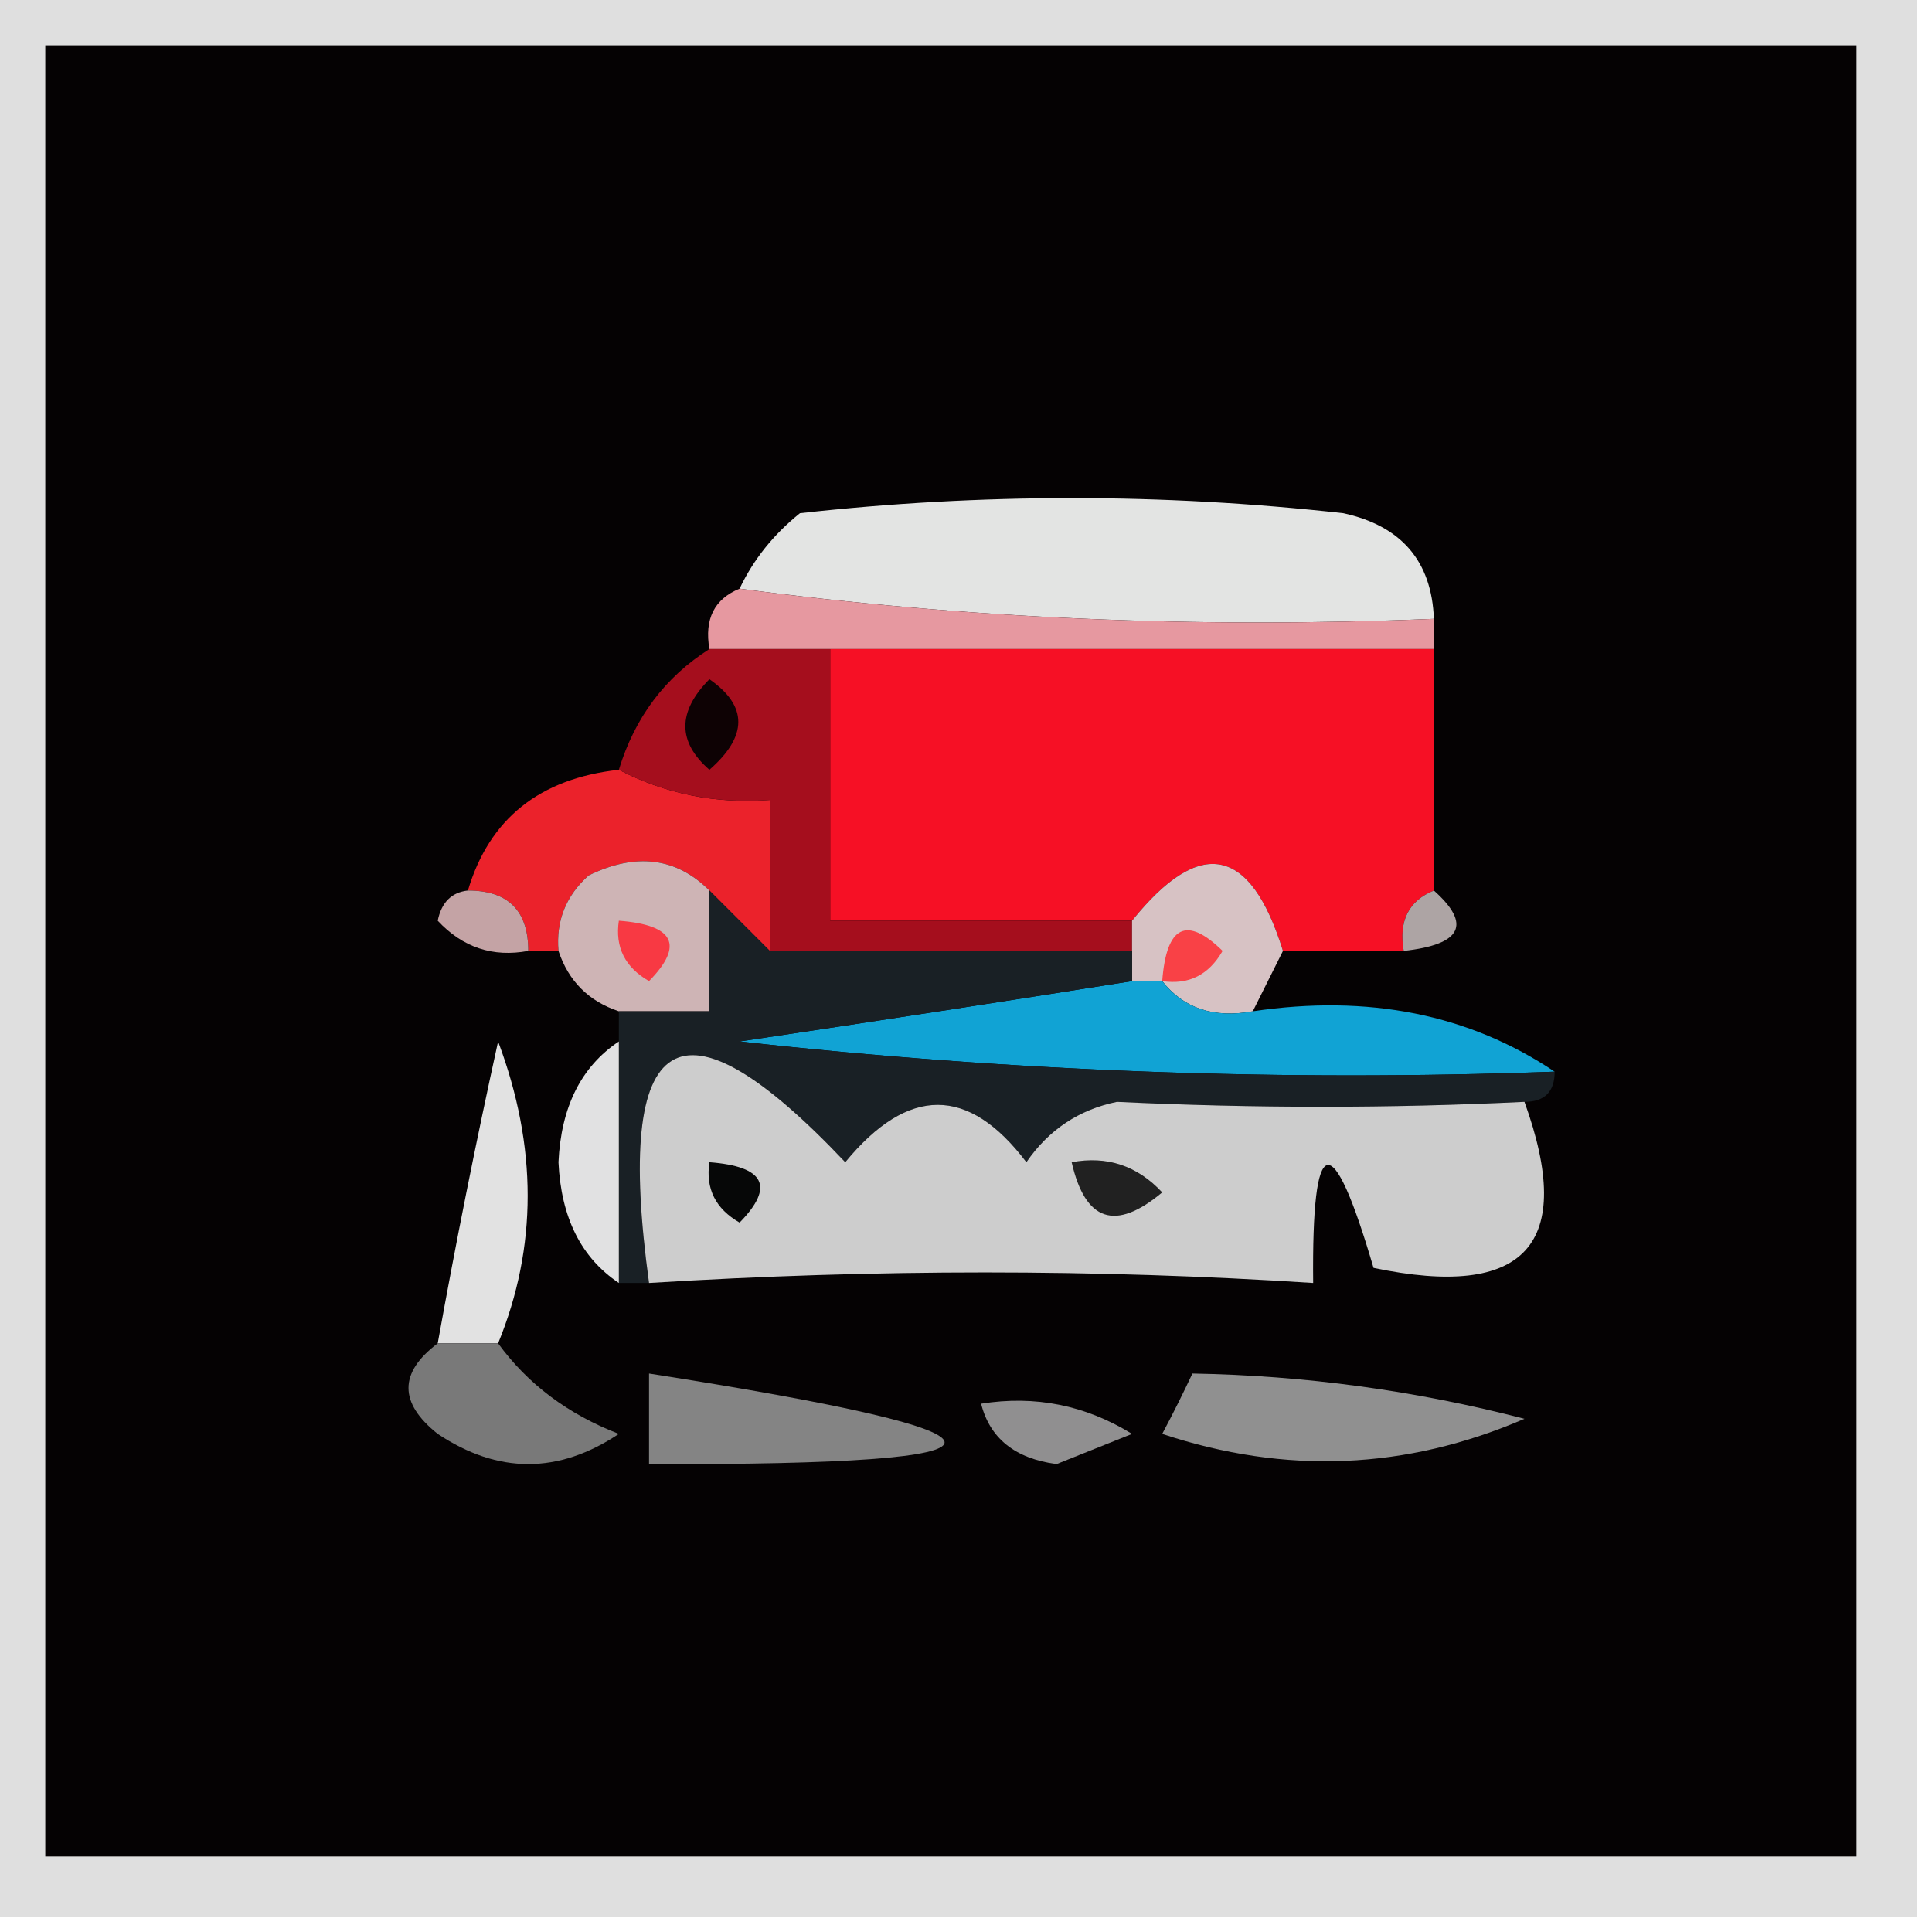 <?xml version="1.0" encoding="UTF-8"?>
<!DOCTYPE svg PUBLIC "-//W3C//DTD SVG 1.1//EN" "http://www.w3.org/Graphics/SVG/1.1/DTD/svg11.dtd">
<svg xmlns="http://www.w3.org/2000/svg" version="1.1" width="64px" height="64px" style="shape-rendering:geometricPrecision; text-rendering:geometricPrecision; image-rendering:optimizeQuality; fill-rule:evenodd; clip-rule:evenodd" xmlns:xlink="http://www.w3.org/1999/xlink">
<g><path style="opacity:1" fill="#dfdfdf" d="M -0.5,-0.5 C 20.833,-0.5 42.167,-0.5 63.5,-0.5C 63.5,20.833 63.5,42.167 63.5,63.5C 42.167,63.5 20.833,63.5 -0.5,63.5C -0.5,42.167 -0.5,20.833 -0.5,-0.5 Z"/></g>
<g><path style="opacity:1" fill="#050203" d="M 1.5,1.5 C 21.5,1.5 41.5,1.5 61.5,1.5C 61.5,21.5 61.5,41.5 61.5,61.5C 41.5,61.5 21.5,61.5 1.5,61.5C 1.5,41.5 1.5,21.5 1.5,1.5 Z"/></g>
<g><path style="opacity:1" fill="#e3e4e3" d="M 47.5,20.5 C 39.648,20.825 31.982,20.492 24.5,19.5C 24.953,18.542 25.619,17.708 26.5,17C 32.5,16.333 38.5,16.333 44.5,17C 46.426,17.422 47.426,18.589 47.5,20.5 Z"/></g>
<g><path style="opacity:1" fill="#e698a0" d="M 24.5,19.5 C 31.982,20.492 39.648,20.825 47.5,20.5C 47.5,20.833 47.5,21.167 47.5,21.5C 40.833,21.5 34.167,21.5 27.5,21.5C 26.167,21.5 24.833,21.5 23.5,21.5C 23.328,20.508 23.662,19.842 24.5,19.5 Z"/></g>
<g><path style="opacity:1" fill="#f61025" d="M 27.5,21.5 C 34.167,21.5 40.833,21.5 47.5,21.5C 47.5,24.167 47.5,26.833 47.5,29.5C 46.662,29.842 46.328,30.508 46.5,31.5C 45.167,31.5 43.833,31.5 42.5,31.5C 41.423,28.028 39.756,27.695 37.5,30.5C 34.167,30.5 30.833,30.5 27.5,30.5C 27.5,27.5 27.5,24.5 27.5,21.5 Z"/></g>
<g><path style="opacity:1" fill="#eb222b" d="M 20.5,25.5 C 22.042,26.301 23.709,26.634 25.5,26.5C 25.5,28.167 25.5,29.833 25.5,31.5C 24.833,30.833 24.167,30.167 23.5,29.5C 22.399,28.402 21.066,28.235 19.5,29C 18.748,29.671 18.414,30.504 18.5,31.5C 18.167,31.5 17.833,31.5 17.5,31.5C 17.5,30.167 16.833,29.5 15.5,29.5C 16.206,27.124 17.873,25.79 20.5,25.5 Z"/></g>
<g><path style="opacity:1" fill="#a50e1d" d="M 23.5,21.5 C 24.833,21.5 26.167,21.5 27.5,21.5C 27.5,24.5 27.5,27.5 27.5,30.5C 30.833,30.5 34.167,30.5 37.5,30.5C 37.5,30.833 37.5,31.167 37.5,31.5C 33.5,31.5 29.5,31.5 25.5,31.5C 25.5,29.833 25.5,28.167 25.5,26.5C 23.709,26.634 22.042,26.301 20.5,25.5C 21.026,23.77 22.026,22.436 23.5,21.5 Z"/></g>
<g><path style="opacity:1" fill="#0e0204" d="M 23.5,22.5 C 24.776,23.386 24.776,24.386 23.5,25.5C 22.438,24.575 22.438,23.575 23.5,22.5 Z"/></g>
<g><path style="opacity:1" fill="#ceb4b5" d="M 23.5,29.5 C 23.5,30.833 23.5,32.167 23.5,33.5C 22.5,33.5 21.5,33.5 20.5,33.5C 19.5,33.167 18.833,32.5 18.5,31.5C 18.414,30.504 18.748,29.671 19.5,29C 21.066,28.235 22.399,28.402 23.5,29.5 Z"/></g>
<g><path style="opacity:1" fill="#d7c2c4" d="M 42.5,31.5 C 42.167,32.167 41.833,32.833 41.5,33.5C 40.209,33.737 39.209,33.404 38.5,32.5C 38.167,32.5 37.833,32.5 37.5,32.5C 37.5,32.167 37.5,31.833 37.5,31.5C 37.5,31.167 37.5,30.833 37.5,30.5C 39.756,27.695 41.423,28.028 42.5,31.5 Z"/></g>
<g><path style="opacity:1" fill="#c4a3a5" d="M 15.5,29.5 C 16.833,29.5 17.5,30.167 17.5,31.5C 16.325,31.719 15.325,31.386 14.5,30.5C 14.624,29.893 14.957,29.56 15.5,29.5 Z"/></g>
<g><path style="opacity:1" fill="#ada4a4" d="M 47.5,29.5 C 48.757,30.623 48.424,31.289 46.5,31.5C 46.328,30.508 46.662,29.842 47.5,29.5 Z"/></g>
<g><path style="opacity:1" fill="#f83943" d="M 20.5,30.5 C 22.337,30.64 22.67,31.306 21.5,32.5C 20.703,32.043 20.369,31.376 20.5,30.5 Z"/></g>
<g><path style="opacity:1" fill="#f94146" d="M 38.5,32.5 C 38.639,30.663 39.306,30.33 40.5,31.5C 40.043,32.297 39.376,32.631 38.5,32.5 Z"/></g>
<g><path style="opacity:1" fill="#11a3d4" d="M 37.5,32.5 C 37.833,32.5 38.167,32.5 38.5,32.5C 39.209,33.404 40.209,33.737 41.5,33.5C 45.329,32.931 48.663,33.598 51.5,35.5C 42.475,35.831 33.475,35.498 24.5,34.5C 28.982,33.833 33.316,33.166 37.5,32.5 Z"/></g>
<g><path style="opacity:1" fill="#192025" d="M 23.5,29.5 C 24.167,30.167 24.833,30.833 25.5,31.5C 29.5,31.5 33.5,31.5 37.5,31.5C 37.5,31.833 37.5,32.167 37.5,32.5C 33.316,33.166 28.982,33.833 24.5,34.5C 33.475,35.498 42.475,35.831 51.5,35.5C 51.5,36.167 51.167,36.5 50.5,36.5C 46.042,36.717 41.542,36.717 37,36.5C 35.739,36.759 34.739,37.426 34,38.5C 32.084,35.967 30.084,35.967 28,38.5C 22.502,32.687 20.335,34.02 21.5,42.5C 21.167,42.5 20.833,42.5 20.5,42.5C 20.5,39.833 20.5,37.167 20.5,34.5C 20.5,34.167 20.5,33.833 20.5,33.5C 21.5,33.5 22.5,33.5 23.5,33.5C 23.5,32.167 23.5,30.833 23.5,29.5 Z"/></g>
<g><path style="opacity:1" fill="#e2e2e2" d="M 16.5,44.5 C 15.833,44.5 15.167,44.5 14.5,44.5C 15.093,41.2 15.76,37.866 16.5,34.5C 17.806,37.98 17.806,41.313 16.5,44.5 Z"/></g>
<g><path style="opacity:1" fill="#e1e1e2" d="M 20.5,34.5 C 20.5,37.167 20.5,39.833 20.5,42.5C 19.252,41.666 18.585,40.333 18.5,38.5C 18.585,36.667 19.252,35.334 20.5,34.5 Z"/></g>
<g><path style="opacity:1" fill="#cdcdcd" d="M 50.5,36.5 C 52.207,41.224 50.54,43.058 45.5,42C 44.118,37.294 43.451,37.461 43.5,42.5C 36.328,42.035 28.995,42.035 21.5,42.5C 20.335,34.02 22.502,32.687 28,38.5C 30.084,35.967 32.084,35.967 34,38.5C 34.739,37.426 35.739,36.759 37,36.5C 41.542,36.717 46.042,36.717 50.5,36.5 Z"/></g>
<g><path style="opacity:1" fill="#060707" d="M 23.5,38.5 C 25.337,38.639 25.67,39.306 24.5,40.5C 23.703,40.043 23.369,39.376 23.5,38.5 Z"/></g>
<g><path style="opacity:1" fill="#212121" d="M 35.5,38.5 C 36.675,38.281 37.675,38.614 38.5,39.5C 36.948,40.798 35.948,40.465 35.5,38.5 Z"/></g>
<g><path style="opacity:1" fill="#797979" d="M 14.5,44.5 C 15.167,44.5 15.833,44.5 16.5,44.5C 17.483,45.85 18.816,46.85 20.5,47.5C 18.5,48.833 16.5,48.833 14.5,47.5C 13.209,46.473 13.209,45.473 14.5,44.5 Z"/></g>
<g><path style="opacity:1" fill="#909090" d="M 39.5,45.5 C 43.22,45.564 46.886,46.064 50.5,47C 46.583,48.691 42.583,48.857 38.5,47.5C 38.863,46.816 39.196,46.15 39.5,45.5 Z"/></g>
<g><path style="opacity:1" fill="#848484" d="M 21.5,45.5 C 34.554,47.542 34.554,48.542 21.5,48.5C 21.5,47.5 21.5,46.5 21.5,45.5 Z"/></g>
<g><path style="opacity:1" fill="#908f90" d="M 32.5,46.5 C 34.288,46.215 35.955,46.548 37.5,47.5C 36.667,47.833 35.833,48.167 35,48.5C 33.624,48.316 32.791,47.649 32.5,46.5 Z"/></g>
</svg>
